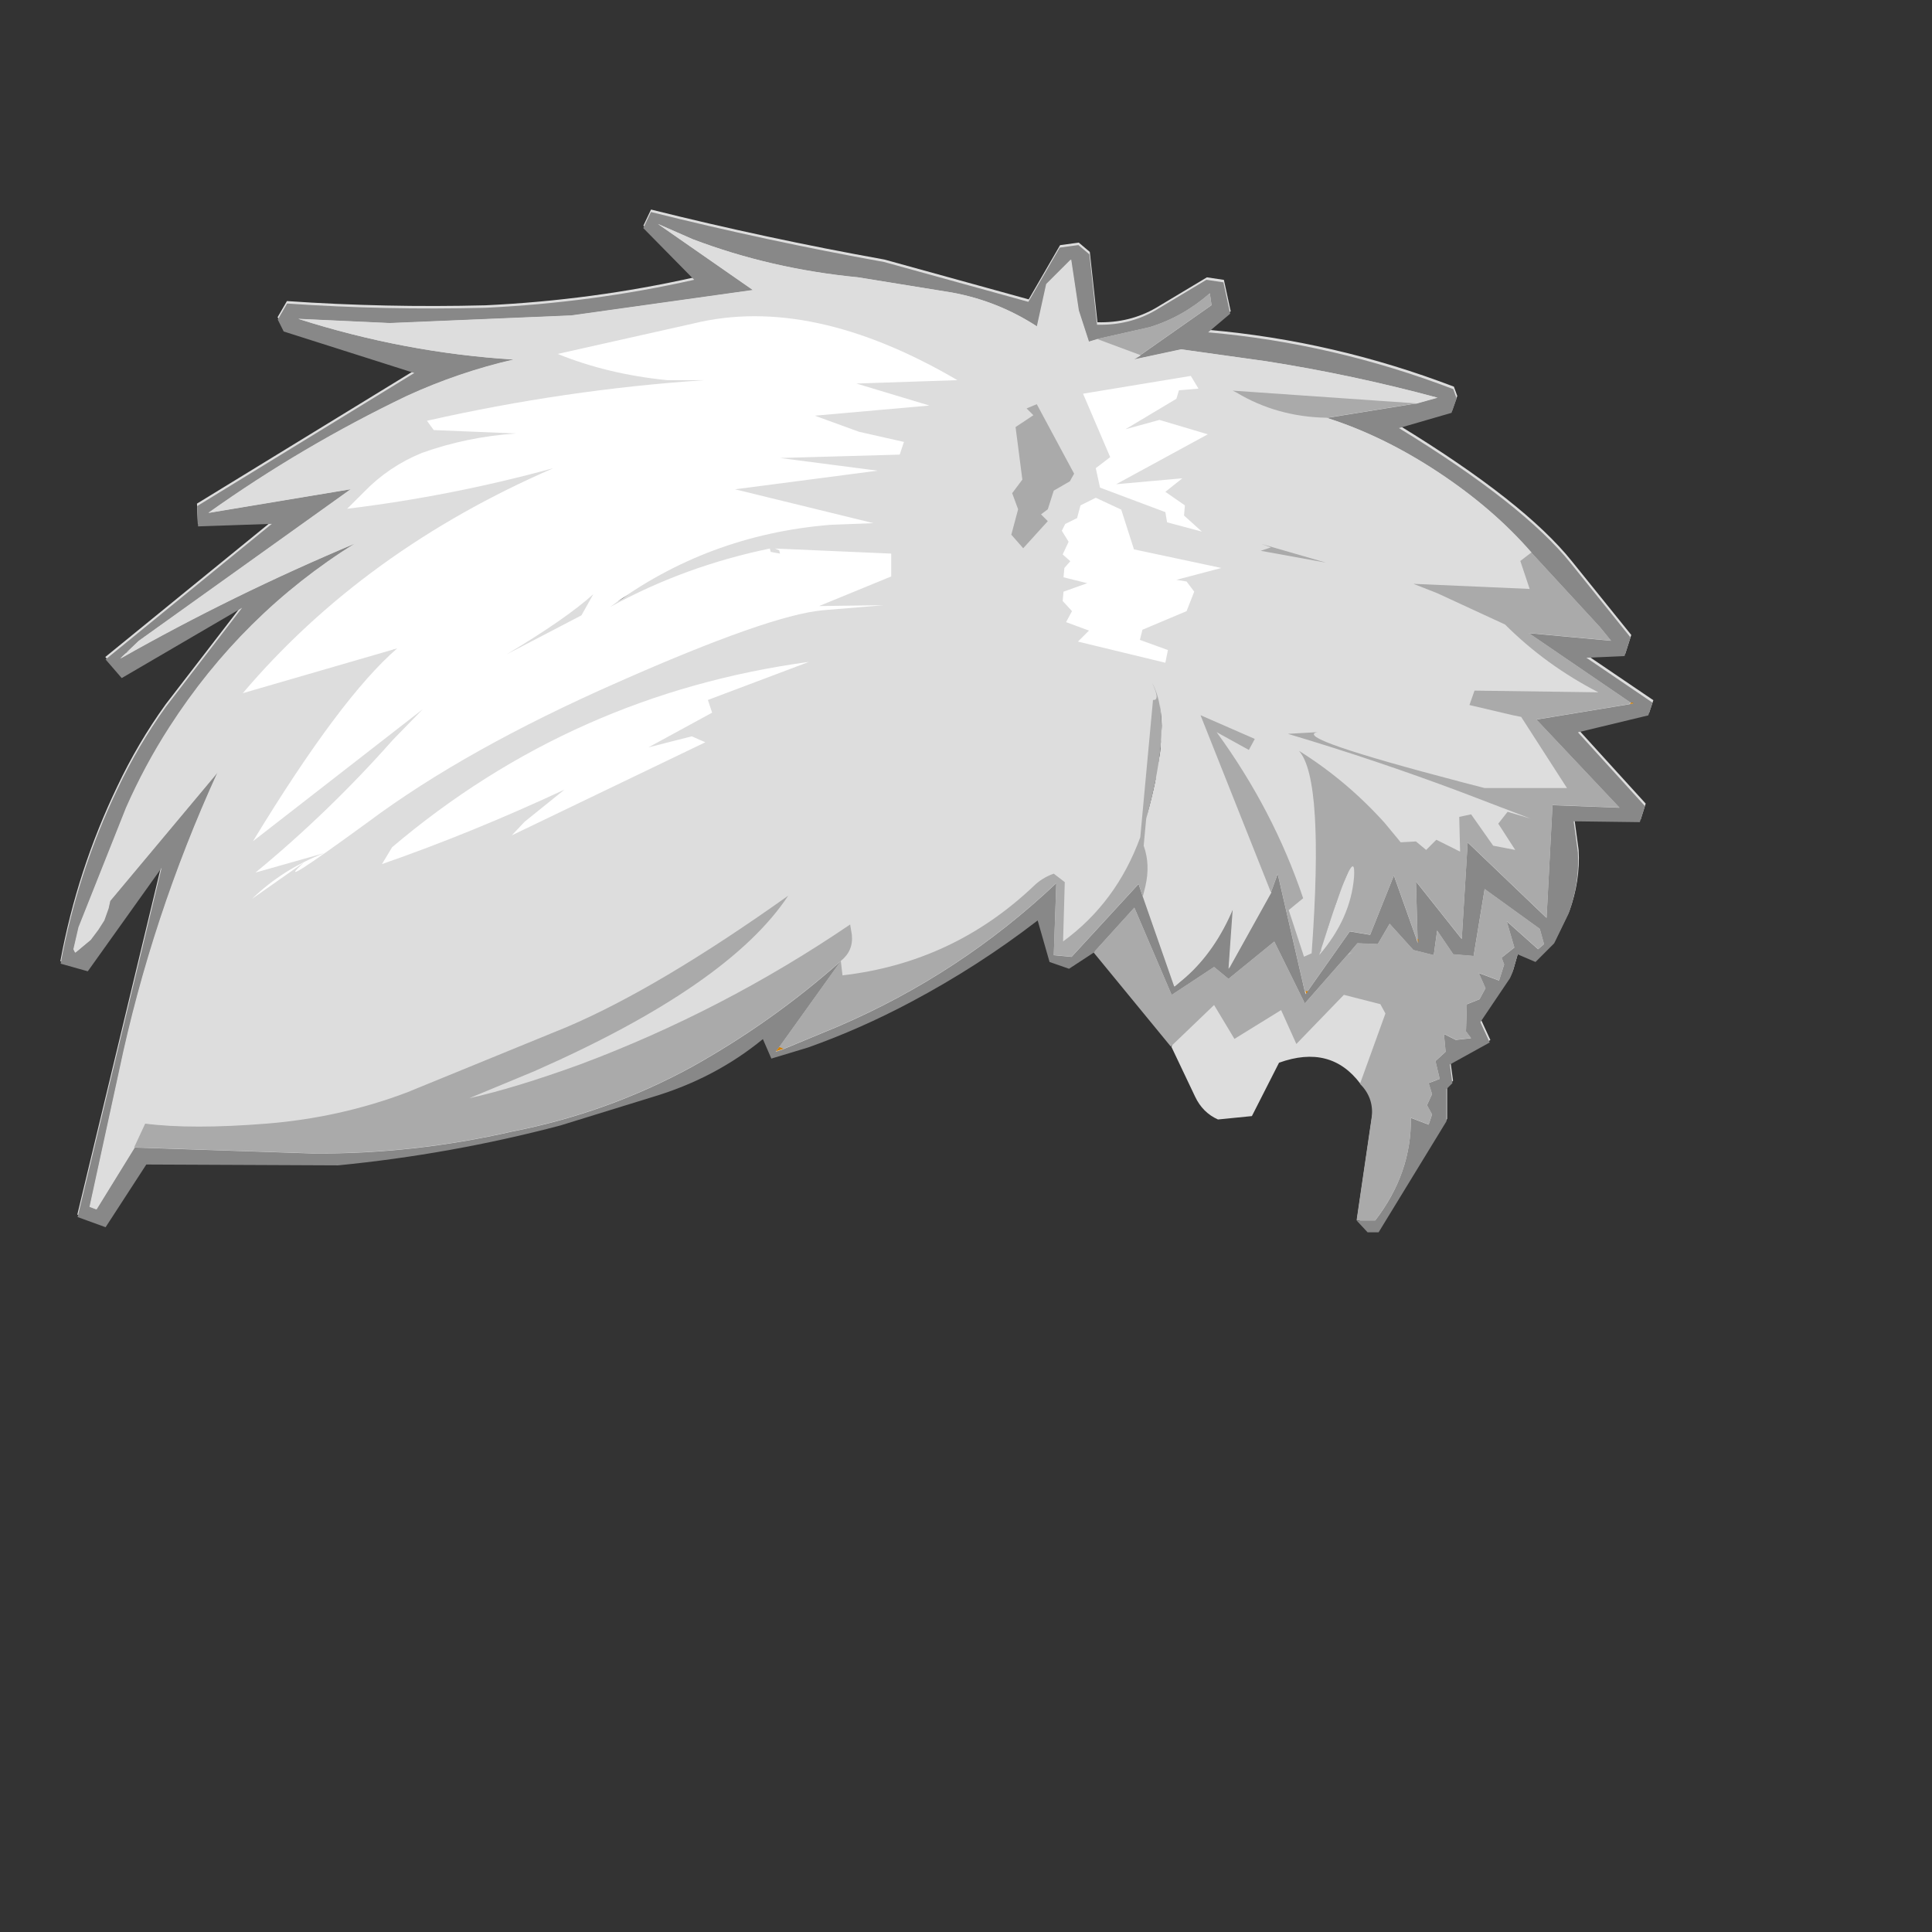 <svg width="1761" height="1761" xmlns="http://www.w3.org/2000/svg" xmlns:xlink="http://www.w3.org/1999/xlink" overflow="hidden"><rect width="100%" height="100%" fill="#333333" stroke="none"/><defs><clipPath id="clip0"><rect x="0" y="0" width="1761" height="1761"/></clipPath></defs><g clip-path="url(#clip0)"><path d="M132.357 1022.13 122.3 1043.76 87.49 1100.14 122.301 1043.76 122.3 1043.76 132.358 1022.13ZM1301.23 1005.14 1305.87 1013.63 1305.87 1013.63ZM368.467 994.424 308.732 1012.28 244.516 1021.9 308.732 1012.28ZM714.085 954.156 712.757 954.599 714.085 954.156ZM683.985 936.696 630.539 970.378C579.484 998.185 525.075 1017.75 467.315 1029.08 436.888 1036.03 406.46 1041.18 376.033 1044.53L284.751 1049.17 284.751 1049.17C345.606 1049.68 406.46 1042.99 467.315 1029.08 525.075 1017.75 579.484 998.185 630.54 970.378ZM1337.56 913.953 1336.81 937.936 1341.46 944.115 1336.81 937.936ZM1189.83 901.631 1190.61 903.949 1190.61 903.949 1189.83 901.631ZM766.688 873.825 710.218 952.611 707.123 956.474 707.124 956.474 710.218 952.612 710.218 952.612ZM1291.95 854.514 1292.72 857.604 1292.72 857.602ZM1260.46 851.366 1256.36 858.375 1237.8 857.604 1229.29 867.644 1228.51 868.418 1233.15 866.1 1229.29 867.645 1237.8 857.604 1256.36 858.376ZM1310.51 846.017 1325.21 867.645 1343.78 869.19 1325.21 867.644ZM1404.11 844.472 1407.98 858.375 1407.98 858.375ZM775.198 840.61C697.841 893.135 615.841 935.618 529.201 968.06 489.491 982.478 455.711 992.778 427.863 998.957L487.428 974.239 500.602 967.847 487.428 974.239 427.863 998.957C455.712 992.778 489.491 982.479 529.201 968.06 615.841 935.618 697.841 893.135 775.198 840.61L776.745 849.879ZM1267.19 839.837 1267.19 839.838 1288.85 863.783ZM1373.95 837.521 1380.91 861.465 1380.91 861.465ZM903.854 836.989 866.214 858.497 854.498 863.662 824.36 874.766 811.967 878.483 768.236 886.956 768.236 886.956C780.807 885.508 793.06 883.38 804.996 880.574L811.967 878.483 816.826 877.542 824.36 874.766 839.852 870.119 854.498 863.662 862.032 860.886 866.214 858.497 872.805 855.591C883.472 850.069 893.821 843.869 903.854 836.989ZM94.452 836.748 89.037 845.245 82.075 854.514 68.15 866.1 68.15 866.1 82.075 854.514 89.037 845.245ZM1213.19 836.725 1210.93 843.483 1203.02 868.316ZM1124.08 825.934C1113.25 851.681 1098.81 872.537 1080.76 888.501L1070.7 896.997 1080.76 888.501C1098.81 872.537 1113.25 851.681 1124.08 825.934ZM718.727 814.348C639.822 870.477 572.521 910.385 516.824 934.073 572.521 910.385 639.823 870.477 718.727 814.348ZM1223.39 807.407 1217.73 823.134 1215.47 829.899ZM251.976 801.847 229.828 817.437 229.828 817.437ZM960.856 794.265C953.636 796.839 947.448 800.701 942.291 805.851L960.857 794.265ZM1229.06 794.002 1227.93 796.196 1223.41 807.357ZM270.497 792.442 270.102 792.492 270.002 792.736ZM1233.59 787.603 1231.33 789.606 1230.2 791.802ZM1233.59 787.603 1234.71 790.185C1234.9 791.811 1234.9 794.2 1234.7 797.354 1233.67 809.971 1230.51 822.201 1225.23 834.045L1202.99 868.416 1202.98 868.418C1222.07 846.275 1232.64 822.587 1234.7 797.354 1235.09 791.046 1234.72 787.796 1233.59 787.603ZM274.919 785.698 272.936 787.095 260.19 793.492 232.454 815.367 260.191 793.492 272.935 787.095 272.936 787.095 272.936 787.095ZM282.18 785.317 279.54 787.063 280.388 786.558ZM295.582 775.727 295.581 775.727 275.254 785.93 277.016 784.222 277.016 784.222 275.254 785.93 275.254 785.93 275.254 785.931ZM305.188 769.289 301.281 772.084 302.323 771.361ZM1042.86 768.774 1042.86 768.774 1044.34 776.37ZM1353.36 757.112 1361.57 768.774 1381.68 772.637 1361.57 768.774ZM486.139 750.064 466.542 759.505 466.542 759.505ZM1341.45 740.194 1330.62 742.512 1331.4 774.182 1331.4 774.182 1330.62 742.512 1341.45 740.194ZM514.504 717.794 514.503 717.794 478.145 747.146ZM1053.83 707.126 1045.18 744.057C1048.27 732.953 1050.85 722.483 1052.91 712.647ZM1189.68 690.723 1193.61 702.631 1194.15 705.271 1197.76 728.234 1198.11 731.206 1199.67 763.039 1199.78 769.827 1199.19 809.371 1198.86 816.987 1196.02 866.873C1196.87 855.27 1197.58 844.201 1198.14 833.664L1198.86 816.987 1199.15 811.901 1199.19 809.371 1199.43 803.652C1199.72 794.181 1199.88 785.243 1199.89 776.838L1199.78 769.827 1199.83 766.325 1199.67 763.039 1199.51 753.221C1199.25 745.881 1198.85 739.074 1198.3 732.8L1198.11 731.206 1198.06 730.144 1197.76 728.234 1196.26 715.578 1194.15 705.271 1193.85 703.36 1193.61 702.631 1193.39 701.552C1192.29 697.409 1191.05 693.8 1189.68 690.723ZM341.002 690.263 297.902 735.367 243.752 783.805 297.903 735.367ZM1184.42 682.262 1184.42 682.263 1225.61 712.194C1238.63 723.137 1250.95 735.045 1262.55 747.919L1277.25 765.685 1291.17 764.913 1277.25 765.684 1262.55 747.919C1239.34 722.171 1213.3 700.286 1184.42 682.262ZM1058.22 674.46 1055.48 697.308 1057.54 685.038ZM630.539 669.131 591.087 679.173 630.54 669.131ZM1174.36 666.814C1228 682.777 1280.86 700.543 1332.95 720.111L1395.61 744.057 1332.95 720.111C1280.86 700.544 1228 682.777 1174.36 666.814ZM1094.68 649.821 1144.19 671.448 1144.19 671.448ZM385.316 644.414 368.126 657.803 385.316 644.414ZM1057.51 641.234 1058.77 665.992 1059.07 661.232ZM229.14 627.463 221.318 629.738 221.318 629.738ZM1344.55 627.42 1339.91 640.552 1379.36 649.821 1339.91 640.552 1344.55 627.42ZM1050.59 620.469 1054.6 632.499 1054.6 632.499 1054.6 632.499 1054.65 632.441 1054.6 632.499ZM362.109 588.799 362.109 588.799 362.1 588.808 341.694 608.641 337.221 613.823 334.453 616.607 326.771 625.932 319.321 634.565 315.269 639.895 311.427 644.558 303.09 655.916 294.989 666.573 290.613 672.914 286.444 678.594 277.451 691.984 268.7 704.663 264.896 710.68 259.501 718.712C250.194 733.098 240.561 748.499 230.601 764.913L230.602 764.912 264.896 710.68 277.451 691.984 290.613 672.914 303.09 655.916 315.269 639.895 326.771 625.932 337.221 613.823 362.1 588.808ZM982.517 582.62 1062.19 601.93 1062.19 601.93ZM1394.06 574.895 1486.89 638.234 1485.34 639.779 1485.34 639.779 1486.89 638.234 1486.89 638.234 1394.06 574.895ZM713.567 561.821 678.695 572.771C663.159 578.242 645.769 584.888 626.527 592.709L617.907 596.385 626.526 592.71C645.769 584.889 663.158 578.243 678.694 572.771ZM724.634 558.927 719.742 559.882 719.742 559.882ZM540.805 539.363C524.302 554.297 498.001 572.578 461.9 594.206 498.001 572.578 524.302 554.297 540.805 539.363ZM1389.1 517.574 1394.83 534.729 1288.85 530.094 1288.85 530.095 1394.83 534.729ZM706.35 497.652 710.218 499.197 706.35 497.652ZM701.708 497.652C675.665 503.059 650.524 510.205 626.285 519.088L556.278 550.95 556.277 550.95C578.71 538.592 602.046 527.971 626.285 519.088L701.708 497.652ZM1158.89 496.881 1149.61 499.97 1149.61 499.97 1158.89 496.881ZM1150.38 493.791 1150.39 493.792 1209.17 510.784 1209.17 510.784ZM323.43 493.018C286.041 508.724 249.489 525.331 213.776 542.839L109.151 598.068 109.15 598.068C177.225 559.447 248.651 524.43 323.43 493.018ZM1365.72 471.054 1396.38 501.515 1386.32 509.239 1386.32 509.24 1396.38 501.515 1459.04 569.488 1469.09 581.847 1469.09 581.847 1459.04 569.488 1396.38 501.515ZM422.061 465.211 422.061 465.211C369.715 494.821 322.527 529.065 280.497 567.944L241.044 609.14 280.497 567.944C301.512 548.504 323.817 530.223 347.411 513.102ZM998.761 451.307 984.837 458.259 998.761 451.307ZM319.562 443.583 189.603 465.211 189.602 465.211 319.562 443.583ZM1077.67 433.542 1017.33 438.948 1017.33 438.948 1077.67 433.542ZM998.761 424.272 998.761 424.273 1002.63 442.038 1062.19 464.439 1063.74 473.708 1095.46 482.204 1063.74 473.708 1062.19 464.439 1002.63 442.038ZM504.447 424.272 421.269 443.875 504.445 424.273ZM460.654 393.933 426.509 398.589C412.198 401.55 398.209 405.477 384.543 410.369 364.43 418.608 346.895 430.452 331.94 445.901L316.468 461.349 316.469 461.349 331.94 445.901C346.896 430.452 364.43 418.608 384.543 410.369 398.21 405.477 412.198 401.55 426.509 398.589ZM1056.78 380.244 1025.84 388.741 1025.84 388.741ZM1187.56 375.52 1209.95 378.699C1243.98 389.513 1277.76 405.991 1311.29 428.134 1277.76 405.991 1243.98 389.513 1209.95 378.699ZM1124.08 353.981 1124.08 353.982 1291.17 365.568 1310.51 360.161 1310.51 360.161 1291.17 365.568ZM613.994 346.944 515.47 357.458C473.311 363.637 431.215 371.49 389.184 381.017L395.373 389.513 389.184 381.017C431.215 371.49 473.311 363.637 515.47 357.458ZM1085.4 340.078 987.158 356.299 1011.91 414.23 1001.66 422.058 1011.91 414.23 987.158 356.299 1085.4 340.078ZM818.426 316.322 829.114 321.194 823.671 318.351ZM1076.89 316.133 1076.89 316.133 1087.84 317.663ZM349.676 308.757 369.072 313.044C385.446 316.133 401.884 318.708 418.387 320.768L468.088 325.402 468.089 325.402C434.825 323.342 401.819 319.223 369.072 313.043ZM726.213 288.768 736.104 290.381 731.059 289.167ZM659.368 287.251 641.65 290.457 632.087 292.187 632.087 292.187 632.087 292.187 508.315 319.995C538.742 332.353 572.005 340.336 608.105 343.94 572.006 340.336 538.742 332.353 508.315 319.995L632.087 292.187 641.65 290.457 659.368 287.251ZM1104.74 275.967 1039.76 321.539 1000.31 306.864 1000.31 306.864 1039.76 321.539 1033.57 325.402 1033.57 325.402 1039.76 321.539 1104.74 275.967ZM904.284 274.823 908.253 275.967C921.146 281.116 933.523 287.553 945.385 295.277 933.524 287.553 921.146 281.116 908.253 275.967ZM599.597 201.814 631.312 215.718 677.418 229.686 631.313 215.718ZM593.408 191C663.545 208.508 734.456 223.699 806.141 236.573L937.649 272.877 966.271 223.442 983.29 221.124 993.347 229.621 1000.31 293.732C1019.91 294.247 1037.7 289.871 1053.69 280.601L1100.1 252.794 1115.57 255.111 1121.76 283.691 1101.65 300.684C1177.97 307.379 1252.49 324.629 1325.21 352.436L1328.3 360.934 1323.66 374.065 1275.7 387.968C1351.51 434.313 1403.86 475.51 1432.74 511.556L1486.89 578.758 1481.47 595.751 1446.66 597.296 1507 638.234 1503.13 649.821 1438.93 665.269 1500.04 732.47 1495.4 747.146 1435.06 746.374 1438.93 774.953C1439.96 793.492 1437.12 812.03 1430.42 830.568L1417.27 857.604 1400.25 874.597 1384 867.644 1379.36 883.866 1377.04 889.273 1349.96 929.439 1358.47 947.977 1322.12 968.06 1324.44 985.053 1319.02 990.461 1319.02 1019.81 1257.13 1121 1247.08 1121 1237.02 1110.19 1250.95 1015.18C1251.98 1003.85 1248.37 994.065 1240.12 985.826L1263.32 921.714 1260.36 916.298 1263.32 921.714 1240.12 985.826C1222.07 961.624 1197.31 955.186 1165.85 966.515L1141.1 1015.18 1110.16 1018.27C1100.87 1014.15 1093.91 1007.2 1089.27 997.412L1067.61 951.839 997.214 866.1 1034.35 825.162 1068.38 904.721 1034.35 825.162 997.214 866.1 974.781 880.776 956.988 874.597 946.158 836.748C910.058 864.555 871.637 889.273 830.895 910.9 799.953 927.379 768.494 941.283 736.519 952.611L703.256 962.653 695.52 944.887C666.64 968.575 633.376 986.083 595.728 997.412L510.635 1023.67C444.108 1041.18 376.549 1053.28 307.959 1059.98L133.131 1059.21 95.999 1116.37 70.472 1107.1 147.055 788.857 79.755 883.093 55 876.142C65.314 820.527 82.59 767.487 106.829 717.022 119.206 690.759 133.905 665.784 150.923 642.096L220.545 551.722 110.697 615.834 95.999 598.841 247.62 475.253 180.319 477.569 179.545 459.031 377.58 337.761 258.45 299.912 253.035 289.098 261.544 274.422C321.367 278.542 381.706 279.829 442.561 278.284 507.541 275.194 570.974 266.698 632.86 252.794L586.445 205.676Z" fill="#DDDDDD" fill-rule="evenodd"/><path d="M996.847 868.337 974.429 883.014 956.649 876.834 945.826 838.985C909.751 866.792 871.356 891.51 830.643 913.138 799.721 929.616 768.284 943.52 736.332 954.849L703.091 964.891 695.361 947.124C666.5 970.812 633.259 988.321 595.637 999.65L510.603 1025.91C444.121 1043.42 376.609 1055.52 308.066 1062.22L133.358 1061.44 96.252 1118.6 70.743 1109.33 147.273 791.095 80.019 885.331 55.281 878.379C65.589 822.764 82.853 769.725 107.075 719.259 119.444 692.997 134.132 668.022 151.139 644.334L220.713 553.96 110.94 618.071 96.252 601.078 247.769 477.49 180.514 479.807 179.741 461.269 377.64 339.998 258.591 302.149 253.18 291.335 261.683 276.659C321.465 280.779 381.762 282.066 442.575 280.521 507.511 277.431 570.9 268.935 632.744 255.031L586.361 207.913 593.319 193.237C663.408 210.746 734.27 225.936 805.905 238.81L937.323 275.114 965.925 225.679 982.932 223.361 992.982 231.858 999.939 295.97C1019.52 296.485 1037.3 292.108 1053.28 282.839L1099.66 255.031 1115.12 257.348 1121.31 285.928 1101.21 302.922C1177.48 309.616 1251.95 326.866 1324.62 354.674L1327.71 363.171 1323.07 376.302 1275.14 390.205C1350.9 436.551 1403.21 477.747 1432.07 513.793L1486.18 580.995 1480.77 597.988 1445.98 599.533 1506.28 640.472 1502.42 652.058 1438.25 667.507 1499.32 734.708 1494.69 749.384 1434.39 748.611 1438.25 777.191C1439.28 795.729 1436.45 814.267 1429.75 832.806L1416.61 859.841 1399.6 876.834 1383.37 869.882 1378.73 886.103 1376.41 891.51 1349.35 931.676 1357.86 950.214 1321.52 970.297 1323.84 987.291 1318.43 992.698 1318.43 1022.05 1256.59 1123.24 1246.54 1123.24 1236.49 1112.42 1253.5 1112.42C1275.66 1083.59 1286.48 1052.43 1285.96 1018.96L1302.2 1025.14 1305.29 1015.87 1300.65 1007.37 1305.29 997.333 1302.2 987.291 1312.25 983.429 1308.38 967.208 1317.66 958.711 1316.11 942.49 1326.94 947.898 1340.85 946.353 1336.21 940.173 1336.99 915.456 1348.58 910.821 1353.99 900.779 1347.81 886.876 1366.36 893.828 1371 879.151 1368.68 872.972 1380.28 863.703 1373.32 839.758 1401.92 865.247 1407.33 860.613 1403.47 846.709 1353.22 810.406 1343.17 871.427 1324.62 869.882 1309.93 848.254 1306.84 870.655 1288.28 866.021 1266.64 842.075 1255.82 860.613 1237.26 859.841 1228.76 869.882 1227.99 870.655 1189.33 914.683 1161.51 858.296 1119.76 892.283 1106.62 881.469 1067.97 906.958 1033.95 827.399 996.847 868.337M999.939 309.101 992.208 311.418 982.932 282.839 975.975 236.493 953.556 258.893 945.053 297.514C921.347 282.066 895.579 271.767 867.749 266.617L781.941 252.714C728.859 247.564 678.611 235.978 631.198 217.955L599.503 204.051 686.084 264.301 520.653 287.473 355.222 294.425 271.733 290.563C336.154 311.161 401.604 323.52 468.086 327.64 434.588 335.364 402.12 346.435 370.683 360.853 307.293 391.235 246.996 426.767 189.791 467.448L319.662 445.82 126.402 584.085 109.394 600.306C177.422 561.684 248.799 526.667 323.527 495.255 254.983 537.996 198.552 593.869 154.231 662.872 139.285 686.045 126.143 710.505 114.805 736.252L71.515 845.164 66.877 865.247 68.423 868.337 82.338 856.751 89.295 847.482 94.706 838.985 98.572 828.171 100.118 821.22 198.294 703.811C158.096 791.868 128.205 882.499 108.621 975.705L81.565 1100.06 87.749 1102.38 122.536 1045.99 284.874 1051.4C345.687 1051.92 406.5 1045.22 467.312 1031.32 525.033 1019.99 579.404 1000.42 630.425 972.615 679.384 945.323 724.736 913.138 766.48 876.062L710.048 954.849 706.956 958.711 713.913 956.394 764.161 935.539C838.373 903.612 904.597 860.098 962.833 804.998L960.514 870.655 976.748 872.2 1037.82 805.771 1041.68 817.357 1070.29 899.234 1080.34 890.738C1098.37 874.774 1112.8 853.919 1123.63 828.171L1119.76 883.014 1158.41 813.495 1164.6 796.502 1189.33 903.869 1190.11 906.186 1191.65 903.869 1230.31 849.027 1248.86 852.117 1270.5 798.047 1291.38 856.751 1292.15 859.841 1292.15 856.751 1290.6 803.454 1332.35 855.978 1337.76 767.922 1409.65 836.668 1415.06 733.935 1476.13 736.252 1400.37 655.92 1484.64 642.017 1488.5 641.244 1486.18 640.472 1393.42 577.133 1468.4 584.085 1458.35 571.726 1395.74 503.752C1372.55 476.975 1344.2 452.514 1310.7 430.371 1277.2 408.228 1243.45 391.75 1209.43 380.936L1290.6 367.806 1309.93 362.398C1258.39 348.494 1206.34 337.423 1153.77 329.184L1076.47 318.37 1033.18 327.64 1039.36 323.777 1104.3 278.204 1102.75 267.39C1086.26 281.809 1067.97 292.108 1047.87 298.287L999.939 309.101" fill="#888888" fill-rule="evenodd"/><path d="M1240.05 987.961C1222.01 963.767 1197.27 957.332 1165.83 968.657L1141.09 1017.3 1110.17 1020.39C1100.89 1016.27 1093.93 1009.32 1089.3 999.542L1067.65 953.987 1107.08 916.151 1125.63 947.037 1168.15 920.784 1182.07 951.669 1225.36 906.885 1258.6 915.379 1263.24 923.873 1240.05 987.961M122.943 1045.87 88.155 1102.24 81.971 1099.92 109.028 975.607C128.613 882.435 158.505 791.837 198.706 703.813L100.525 821.178 98.978 828.127 95.113 838.937 89.702 847.431 82.743 856.697 68.828 868.278 67.281 865.19 71.92 845.114 115.213 736.242C126.551 710.504 139.694 686.053 154.64 662.889 198.964 593.911 255.398 538.059 323.945 495.334 249.213 526.734 177.833 561.738 109.802 600.345L126.809 584.13 320.079 445.917 190.202 467.537C247.41 426.871 307.71 391.352 371.103 360.981 402.542 346.568 435.011 335.501 468.511 327.78 402.026 323.662 336.572 311.307 272.149 290.717L355.641 294.577 521.081 287.628 686.52 264.464 599.935 204.237 631.63 218.136C679.046 236.153 729.297 247.734 782.382 252.882L868.194 266.78C896.025 271.928 921.795 282.223 945.503 297.666L954.006 259.059 976.426 236.667 983.383 282.996 992.66 311.564 1000.39 309.248 1039.82 323.919 1033.63 327.78 1076.93 318.514 1154.23 329.324C1206.8 337.56 1258.86 348.627 1310.4 362.525L1291.07 367.931 1124.08 356.348 1127.18 357.893C1151.91 372.821 1179.49 380.542 1209.9 381.057 1243.91 391.867 1277.67 408.339 1311.17 430.474 1344.67 452.609 1373.02 477.06 1396.21 503.828L1386.16 511.549 1394.66 537.029 1288.75 532.397 1310.4 540.891 1372.24 569.46C1396.98 594.168 1425.33 614.759 1457.28 631.231L1344.41 629.687 1339.77 642.813 1379.2 652.079 1386.93 653.623 1428.68 718.483 1353.69 718.483 1332.82 713.078C1228.71 685.796 1184.9 670.61 1201.39 667.522L1174.33 669.066C1227.93 685.024 1280.76 702.783 1332.82 722.344L1395.44 746.28 1374.56 740.103 1366.06 750.913 1381.52 774.85 1361.42 770.989 1341.32 742.419 1330.5 744.736 1331.27 776.394 1309.62 765.584 1300.35 774.85 1291.07 767.129 1277.15 767.9 1262.47 750.141C1239.27 724.403 1213.25 702.526 1184.38 684.509 1199.85 701.496 1203.71 763.01 1195.98 869.051L1189.02 872.14 1175.11 829.671 1188.25 818.861C1170.21 765.326 1143.93 714.88 1109.4 667.522L1138.77 683.737 1144.18 673.699 1094.71 652.079 1158.87 813.457 1120.22 882.95 1124.08 828.127C1113.26 853.865 1098.83 874.713 1080.79 890.671L1070.74 899.164 1042.14 817.317 1044.46 808.052C1047.55 794.668 1047.03 782.313 1042.91 770.989L1045.23 746.28C1061.72 687.083 1063.53 645.902 1050.64 622.738 1055.8 633.548 1056.05 638.695 1051.41 638.18L1039.82 763.267C1025.39 802.904 1001.94 834.562 969.468 858.241L971.014 804.191 960.964 796.47C953.749 799.043 947.564 802.904 942.41 808.052 893.449 854.38 835.467 881.405 768.466 889.127L766.92 876C774.651 869.823 778.001 861.844 776.97 852.064L775.424 842.798C698.116 895.304 616.169 937.771 529.584 970.201 489.899 984.614 456.142 994.91 428.311 1001.09L487.838 976.378C605.861 924.387 682.912 871.11 718.989 816.545 640.135 872.654 572.876 912.548 517.215 936.227L371.875 995.682C331.16 1011.12 288.383 1020.65 243.544 1024.25 198.19 1027.85 161.34 1027.85 132.994 1024.25L122.943 1045.87M1074.61 355.577 1092.39 354.033 1085.43 342.45 987.249 358.666 1011.99 416.576 998.845 426.614 1002.71 444.372 1062.24 466.765 1063.78 476.031 1095.48 484.524 1079.24 469.854 1080.02 460.588 1062.24 448.234 1077.7 435.88 1017.4 441.284 1100.89 395.728 1056.83 382.601 1025.9 391.095 1072.29 363.298 1074.61 355.577M960.964 447.461 975.652 438.968 979.518 432.018 945.503 368.703 936.226 372.564 942.41 378.741 926.175 389.551 932.36 437.424 923.083 449.778 928.495 464.448 922.31 487.613 933.133 499.967 955.552 475.258 949.367 469.081 955.552 464.448 960.964 447.461M984.929 460.588 981.837 472.17 971.014 477.575 967.922 483.752 974.106 493.79 968.695 505.372 975.652 511.549 970.241 517.726 969.468 526.219 991.114 531.625 969.468 539.346 968.695 547.839 977.198 557.105 971.787 567.143 992.66 574.865 982.61 584.903 1062.24 604.206 1064.56 592.624 1039.04 583.358 1041.36 574.093 1081.56 557.105 1088.52 539.346 1081.56 530.081 1072.29 528.537 1113.26 517.726 1033.63 500.739 1022.04 464.448 998.845 453.638 984.929 460.588M389.657 383.374 395.842 391.867 470.83 394.956C440.937 397.014 412.334 402.935 385.018 412.715 364.918 420.951 347.395 432.791 332.449 448.234L316.987 463.677C380.38 455.955 442.999 443.601 504.845 426.614 389.914 476.546 295.598 545.009 221.898 632.003L362.598 591.08C328.068 620.936 284.26 679.619 231.175 767.129L385.791 646.674 358.734 674.471C320.079 718.226 278.333 758.634 233.495 795.697L296.114 777.938C270.859 787.719 248.956 801.618 230.402 819.634L277.56 786.431C256.945 805.477 276.529 793.123 336.314 749.369 395.583 705.099 471.345 662.632 563.599 621.966 655.338 581.3 717.443 559.422 749.912 556.333L805.574 551.701 746.82 552.472 812.532 525.448 812.532 504.6 706.62 499.967 710.485 501.511 711.259 504.6 702.755 503.055 701.981 499.967C649.927 510.777 601.481 528.537 556.642 553.245 615.396 509.49 682.139 484.524 756.87 478.347L796.297 476.803 670.285 445.917 800.163 428.93 711.259 417.348 820.263 414.259 824.128 402.677 783.155 393.411 742.955 378.741 847.321 369.475 780.836 349.4 872.833 346.311C784.186 294.32 704.043 277.075 632.404 294.577L508.711 322.374C539.119 334.729 572.361 342.708 608.438 346.311L642.454 346.311C557.93 351.974 473.665 364.328 389.657 383.374M1209.12 513.093 1150.37 496.106 1158.87 499.195 1149.6 502.284 1209.12 513.093M1234.63 799.558C1232.57 824.782 1222.01 848.461 1202.94 870.595 1225.61 798.014 1236.18 774.335 1234.63 799.558M530.358 560.966 462.327 596.485C498.404 574.865 524.688 556.59 541.181 541.662L530.358 560.966M649.412 649.763 645.546 638.18 737.543 603.434C594.266 622.995 467.738 679.361 357.96 772.533L348.683 787.976C403.314 768.93 458.719 746.28 514.896 720.027L478.561 749.369 466.965 761.723 643.227 676.787 630.858 671.382 591.431 681.42 649.412 649.763" fill="#DDDDDD" fill-rule="evenodd"/><path d="M1074.6 355.764 1072.28 363.475 1025.86 391.237 1056.81 382.754 1100.9 395.864 1017.35 441.363 1077.7 435.965 1062.22 448.304 1080.02 460.643 1079.24 469.897 1095.49 484.549 1063.77 476.066 1062.22 466.812 1002.65 444.448 998.785 426.711 1011.94 416.686 987.18 358.848 1085.43 342.653 1092.39 354.221 1074.6 355.764M984.859 460.643 998.785 453.702 1021.99 464.498 1033.6 500.743 1113.28 517.709 1072.28 528.506 1081.56 530.048 1088.53 539.302 1081.56 557.039 1041.33 574.005 1039.01 583.259 1064.54 592.513 1062.22 604.08 982.539 584.801 992.595 574.776 971.708 567.064 977.123 557.039 968.613 547.784 969.386 539.302 991.048 531.59 969.386 526.192 970.16 517.709 975.575 511.54 968.613 505.37 974.028 493.803 967.839 483.778 970.933 477.608 981.764 472.21 984.859 460.643M389.161 383.526C473.229 364.503 557.555 352.165 642.139 346.51L608.099 346.51C571.996 342.911 538.73 334.941 508.301 322.603L632.082 294.841C703.772 277.361 783.972 294.584 872.682 346.51L780.62 349.594 847.152 369.645 742.712 378.899 782.941 393.55 823.943 402.805 820.075 414.372 710.993 417.457 799.961 429.024 669.989 445.99 796.092 476.837 756.637 478.379C681.852 484.549 615.062 509.484 556.266 553.183 601.136 528.506 649.617 510.768 701.709 499.972L702.482 503.057 710.993 504.599 710.219 501.514 706.351 499.972 812.339 504.599 812.339 525.421 746.58 552.411 805.376 551.641 749.674 556.268C717.182 559.353 655.033 581.202 563.228 621.817 470.908 662.432 395.091 704.847 335.78 749.06 275.952 792.76 256.353 805.099 276.983 786.076L229.792 819.237C248.36 801.243 270.279 787.362 295.551 777.594L232.887 795.331C277.758 758.314 319.534 717.956 358.215 674.257L385.292 646.495 230.566 766.798C283.688 679.398 327.528 620.789 362.083 590.97L221.282 631.843C295.035 544.957 389.418 476.58 504.432 426.711 442.541 443.677 379.877 456.016 316.439 463.727L331.912 448.304C346.869 432.881 364.404 421.056 384.519 412.83 411.854 403.062 440.478 397.149 470.392 395.093L395.35 392.008 389.161 383.526M529.962 560.895 540.793 541.615C524.289 556.524 497.985 574.776 461.882 596.369L529.962 560.895M649.102 649.579 591.079 681.197 630.535 671.172 642.913 676.57 466.524 761.399 478.128 749.06 514.49 719.756C458.272 745.976 402.828 768.597 348.158 787.619L357.441 772.195C467.297 679.141 593.916 622.846 737.296 603.309L645.233 638.012 649.102 649.579" fill="#FFFFFF" fill-rule="evenodd"/><path d="M1236.52 1112.24 1250.44 1017.23C1251.47 1005.91 1247.87 996.121 1239.62 987.882L1262.81 923.773 1258.17 915.278 1224.93 906.781 1181.62 951.58 1167.71 920.684 1125.18 946.945 1106.62 916.049 1067.18 953.897 996.819 868.161 1033.93 827.225 1067.96 906.781 1106.62 881.292 1119.77 892.105 1161.52 858.12 1189.36 914.505 1228.02 870.479 1232.66 868.161 1228.79 869.706 1237.3 859.665 1255.86 860.437 1266.68 841.899 1288.33 865.844 1306.89 870.479 1309.98 848.078 1324.67 869.706 1343.23 871.25 1353.28 810.232 1403.54 846.534 1407.41 860.437 1402 865.071 1373.39 839.583 1380.35 863.527 1368.75 872.795 1371.07 878.974 1366.43 893.65 1347.87 886.698 1354.06 900.601 1348.64 910.643 1337.05 915.278 1336.27 939.994 1340.91 946.173 1326.99 947.718 1316.17 942.311 1317.71 958.531 1308.44 967.027 1312.3 983.248 1302.25 987.11 1305.34 997.151 1300.7 1007.19 1305.34 1015.69 1302.25 1024.96 1286.01 1018.78C1286.53 1052.25 1275.7 1083.4 1253.54 1112.24L1236.52 1112.24M122.282 1045.81 132.335 1024.18C160.686 1027.79 197.544 1027.79 242.907 1024.18 287.755 1020.58 330.541 1011.05 371.266 995.606L516.635 936.131C572.309 912.445 639.581 872.538 718.452 816.411 682.367 870.994 605.3 924.288 487.252 976.296L427.713 1001.01C455.55 994.834 489.314 984.535 529.007 970.117 615.61 937.676 697.574 895.195 774.898 842.672L776.445 851.941C777.476 861.725 774.125 869.706 766.393 875.885L767.94 889.016C834.954 881.292 892.948 854.258 941.919 807.914 947.074 802.765 953.26 798.903 960.477 796.328L970.529 804.052 968.982 858.12C1001.46 834.433 1024.91 802.765 1039.35 763.115L1050.95 637.987C1055.59 638.502 1055.33 633.353 1050.17 622.539 1063.06 645.711 1061.26 686.906 1044.76 746.122L1042.44 770.839C1046.57 782.167 1047.08 794.526 1043.99 807.914L1041.67 817.183 1037.8 805.597 976.715 872.023 960.477 870.479 962.797 804.824C904.545 859.922 838.304 903.434 764.073 935.36L713.812 956.214 709.946 954.669 766.393 875.885C724.638 912.96 679.274 945.144 630.302 972.435 579.268 1000.24 524.883 1019.81 467.148 1031.14 406.319 1045.04 345.491 1051.73 284.663 1051.22L122.282 1045.81M1158.43 813.321 1094.25 651.89 1143.74 673.517 1138.32 683.559 1108.94 667.338C1143.48 714.712 1169.77 765.175 1187.81 818.728L1174.66 829.541 1188.58 872.023 1195.54 868.934C1203.28 762.858 1199.41 701.324 1183.94 684.331 1212.81 702.353 1238.84 724.238 1262.04 749.984L1276.73 767.75 1290.65 766.978 1299.93 774.702 1309.21 765.433 1330.86 776.246 1330.09 744.578 1340.91 742.26 1361.02 770.839 1381.12 774.702 1365.66 750.757 1374.16 739.943 1395.04 746.122 1332.41 722.178C1280.34 702.611 1227.5 684.846 1173.89 668.883L1200.95 667.338C1184.46 670.428 1228.28 685.618 1332.41 712.909L1353.28 718.316 1428.29 718.316 1386.53 653.435 1378.8 651.89 1339.37 642.621 1344.01 629.491 1456.9 631.036C1424.94 614.558 1396.59 593.961 1371.84 569.244L1309.98 540.665 1288.33 532.169 1394.27 536.803 1385.76 511.315 1395.81 503.591 1458.44 571.561 1468.5 583.92 1393.49 576.968 1486.28 640.304 1484.74 641.849 1400.45 655.752 1476.23 736.081 1415.14 733.764 1409.73 836.493 1337.82 767.75 1332.41 855.802 1290.65 803.28 1292.2 856.575 1291.42 855.802 1291.42 856.575 1270.55 797.873 1248.9 851.941 1230.34 848.852 1191.68 903.691 1189.36 903.691 1164.61 796.328 1158.43 813.321M1209.46 380.779C1179.05 380.264 1151.47 372.54 1126.72 357.607L1123.63 356.063 1290.65 367.649 1209.46 380.779M1039.35 323.622 999.912 308.947 1047.85 298.133C1067.96 291.954 1086.26 281.656 1102.75 267.238L1104.3 278.051 1039.35 323.622M960.477 447.205 955.064 464.198 948.878 468.832 955.064 475.011 932.641 499.728 921.815 487.37 928.001 464.198 922.588 449.523 931.867 437.165 925.681 389.276 941.919 378.462 935.733 372.283 945.012 368.421 979.035 431.757 975.168 438.709 960.477 447.205M1208.69 512.859 1149.15 502.046 1158.43 498.956 1149.92 495.867 1208.69 512.859M1234.2 799.418C1235.75 774.187 1225.18 797.873 1202.5 870.479 1221.57 848.336 1232.14 824.65 1234.2 799.418" fill="#AAAAAA" fill-rule="evenodd"/><path d="M1486.96 640.237 1489.28 641.009 1485.42 641.781 1486.96 640.237M1292.82 856.354 1292.82 859.442 1292.04 856.354 1292.04 855.582 1292.82 856.354M1192.26 903.436 1190.71 905.752 1189.94 903.436 1192.26 903.436M714.243 955.922 707.282 958.238 710.376 954.378 714.243 955.922" fill="#D27E00" fill-rule="evenodd"/></g></svg>
